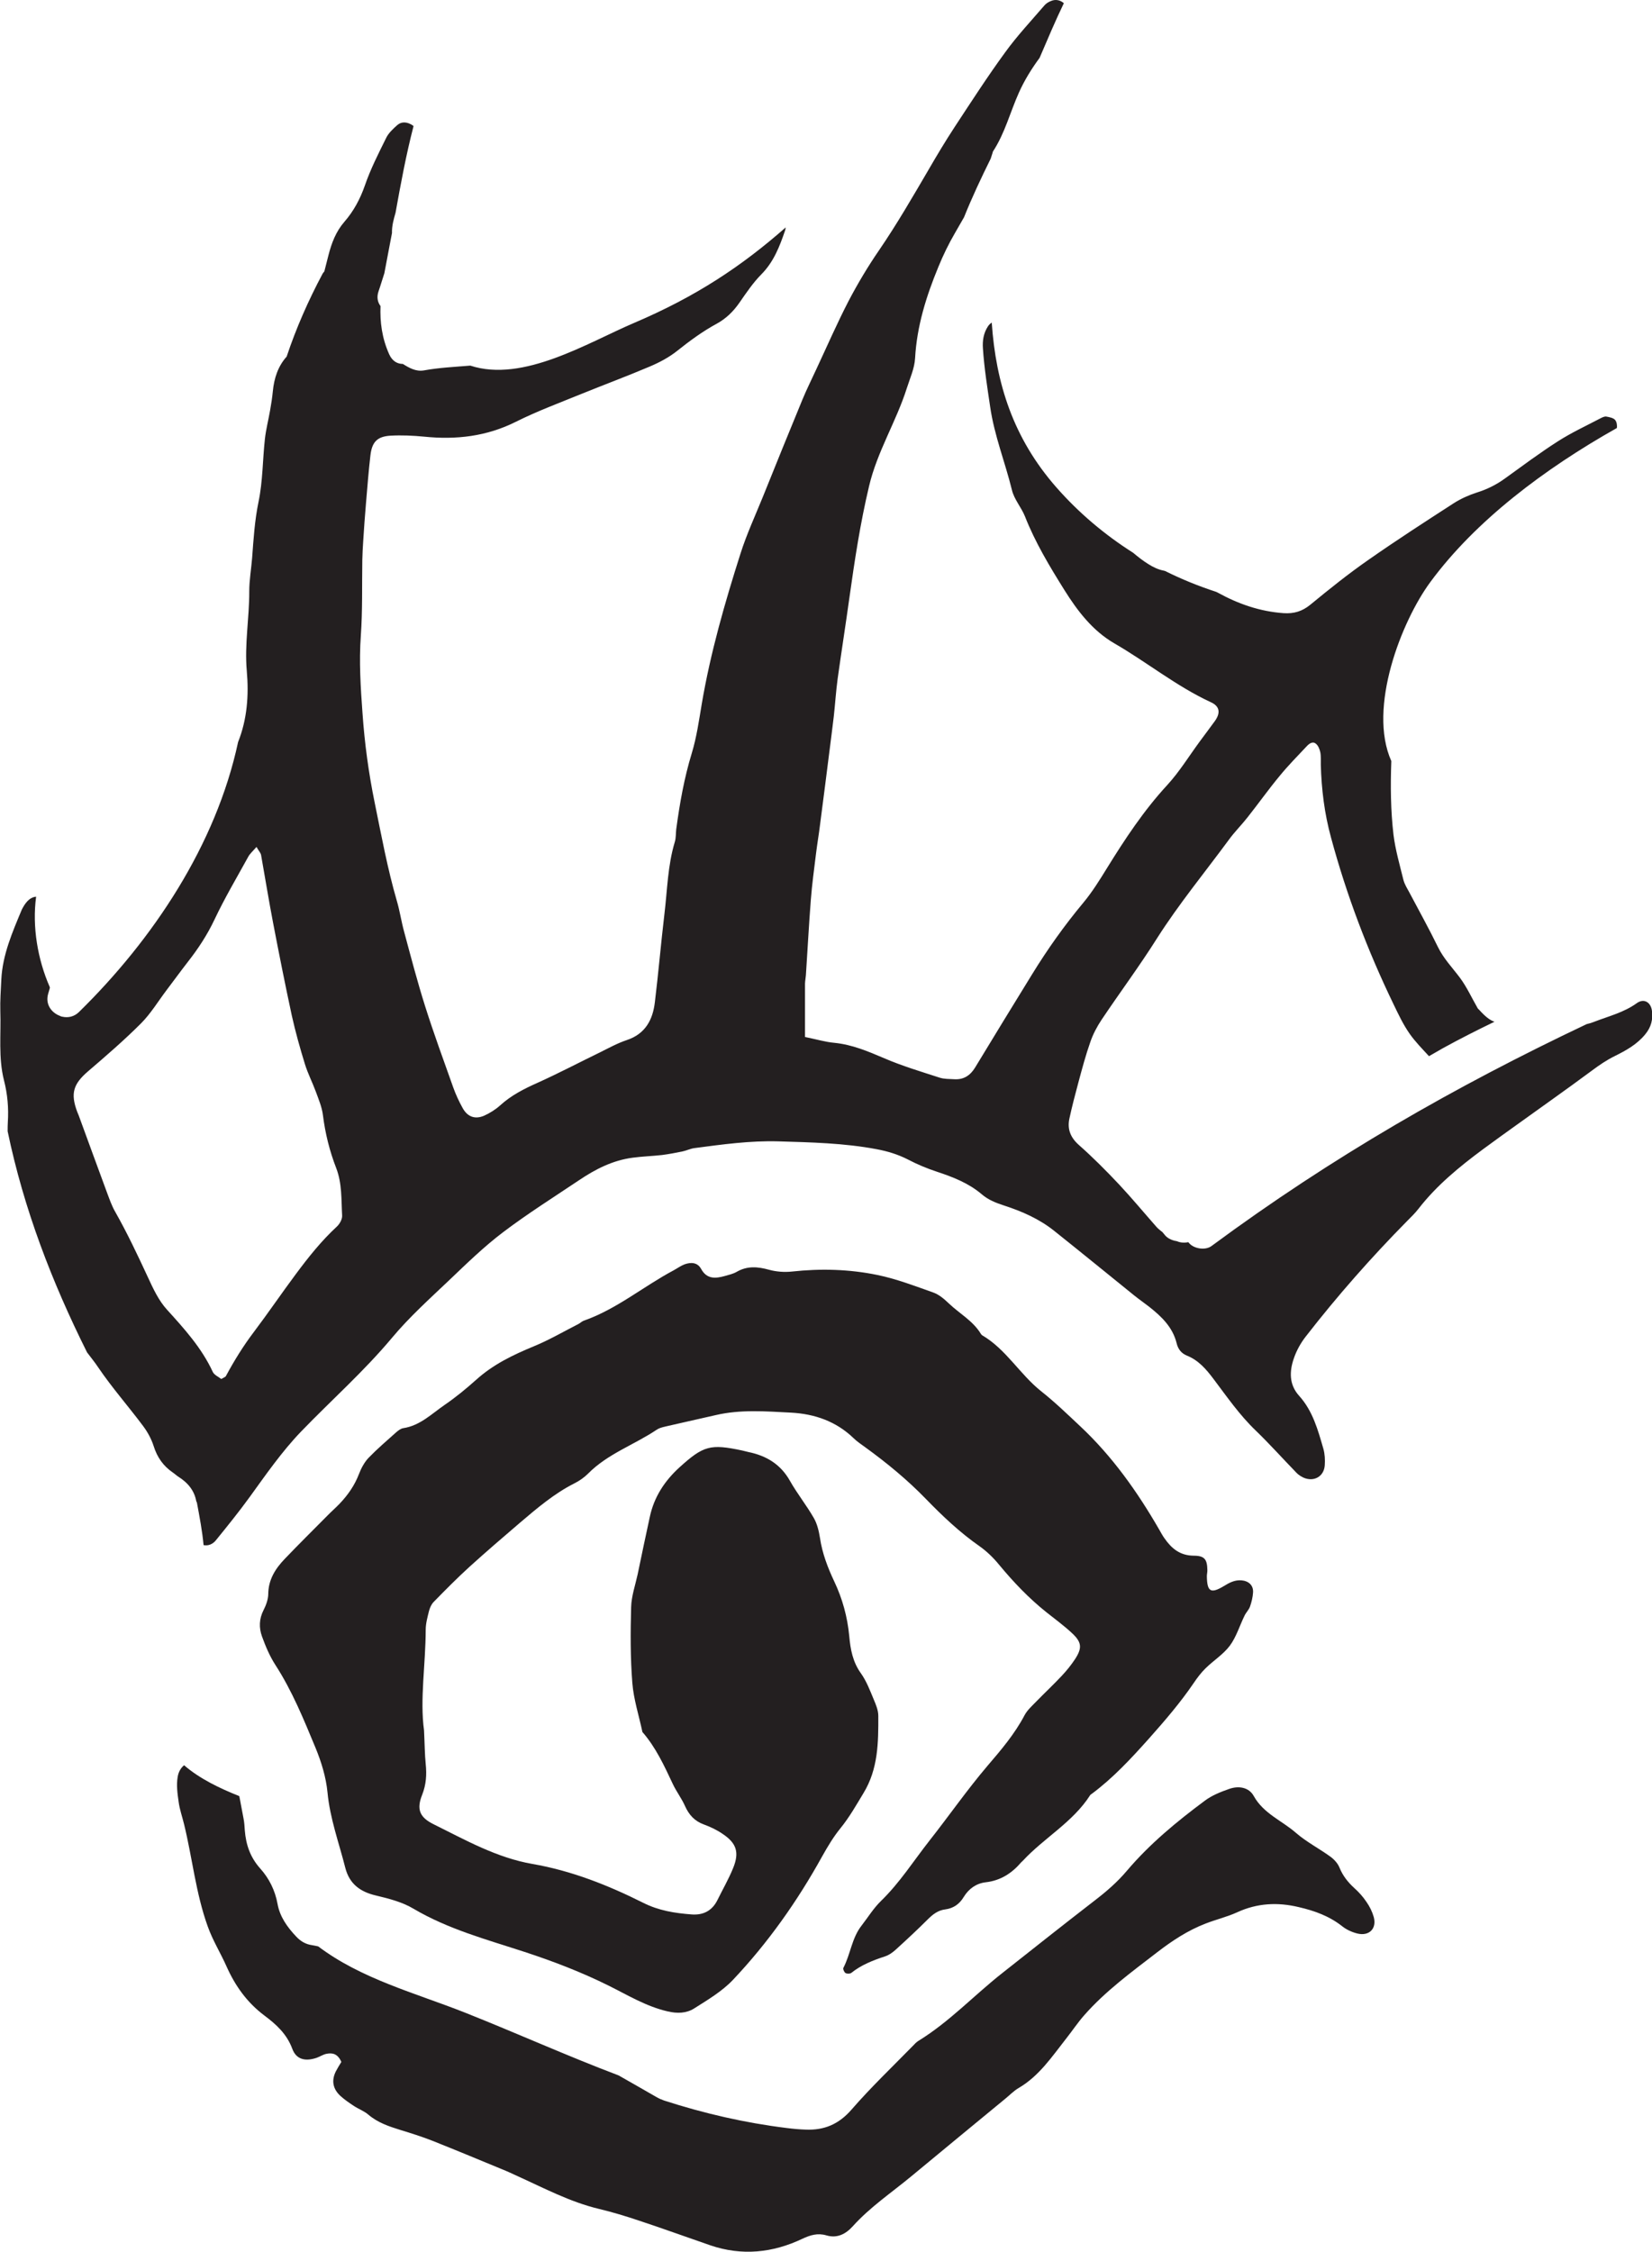 <?xml version="1.0" encoding="UTF-8" standalone="no"?>
<!-- Created with Inkscape (http://www.inkscape.org/) -->

<svg
   width="17.613"
   height="24"
   viewBox="0 0 4.66 6.35"
   version="1.1"
   id="svg62862"
   inkscape:version="1.2.1 (9c6d41e4, 2022-07-14)"
   sodipodi:docname="agents-of-dagon.svg"
   xmlns:inkscape="http://www.inkscape.org/namespaces/inkscape"
   xmlns:sodipodi="http://sodipodi.sourceforge.net/DTD/sodipodi-0.dtd"
   xmlns="http://www.w3.org/2000/svg"
   xmlns:svg="http://www.w3.org/2000/svg">
  <sodipodi:namedview
     id="namedview62864"
     pagecolor="#505050"
     bordercolor="#eeeeee"
     borderopacity="1"
     inkscape:showpageshadow="0"
     inkscape:pageopacity="0"
     inkscape:pagecheckerboard="0"
     inkscape:deskcolor="#505050"
     inkscape:document-units="mm"
     showgrid="false"
     inkscape:zoom="0.7046647"
     inkscape:cx="-5.6764586"
     inkscape:cy="213.57675"
     inkscape:window-width="1390"
     inkscape:window-height="941"
     inkscape:window-x="0"
     inkscape:window-y="25"
     inkscape:window-maximized="0"
     inkscape:current-layer="layer1" />
  <defs
     id="defs62859">
    <clipPath
       clipPathUnits="userSpaceOnUse"
       id="clipPath57933">
      <path
         d="m 319.951,444.219 h 24.699 v 24.699 h -24.699 z"
         id="path57931" />
    </clipPath>
  </defs>
  <g
     inkscape:label="Layer 1"
     inkscape:groupmode="layer"
     id="layer1"
     transform="translate(-106.557,-92.195)">
    <g
       id="g57927"
       transform="matrix(0.279,0,0,-0.279,16.096,222.715)">
      <g
         id="g57929"
         clip-path="url(#clipPath57933)">
        <g
           id="g57935"
           transform="translate(336.303,452.089)">
          <path
             d="m 0,0 c -0.139,0.001 -0.224,0.072 -0.296,0.175 -0.021,0.029 -0.037,0.06 -0.055,0.091 -0.22,0.381 -0.473,0.738 -0.796,1.041 -0.129,0.121 -0.257,0.245 -0.395,0.354 -0.217,0.172 -0.355,0.425 -0.598,0.567 -0.006,0.004 -0.011,0.01 -0.014,0.016 -0.08,0.131 -0.215,0.203 -0.322,0.305 -0.046,0.044 -0.098,0.089 -0.155,0.11 C -2.817,2.725 -3.004,2.797 -3.197,2.837 -3.482,2.896 -3.772,2.904 -4.064,2.872 -4.139,2.864 -4.221,2.87 -4.294,2.89 -4.409,2.922 -4.515,2.931 -4.622,2.869 -4.658,2.848 -4.701,2.839 -4.742,2.827 -4.836,2.801 -4.923,2.793 -4.981,2.898 -5.018,2.966 -5.084,2.968 -5.149,2.945 -5.188,2.93 -5.223,2.904 -5.26,2.884 -5.566,2.721 -5.834,2.493 -6.166,2.376 -6.186,2.37 -6.201,2.353 -6.22,2.343 -6.371,2.266 -6.518,2.18 -6.674,2.116 -6.885,2.029 -7.086,1.932 -7.257,1.777 -7.357,1.688 -7.461,1.602 -7.572,1.526 -7.705,1.435 -7.822,1.315 -7.993,1.289 -8.019,1.285 -8.044,1.265 -8.065,1.247 -8.16,1.162 -8.257,1.079 -8.345,0.988 -8.387,0.943 -8.419,0.883 -8.441,0.825 -8.485,0.71 -8.553,0.613 -8.637,0.525 -8.676,0.484 -8.719,0.447 -8.759,0.406 -8.903,0.261 -9.049,0.116 -9.191,-0.032 -9.286,-0.131 -9.357,-0.242 -9.358,-0.388 -9.359,-0.442 -9.38,-0.5 -9.405,-0.549 c -0.046,-0.089 -0.048,-0.18 -0.016,-0.268 0.036,-0.099 0.078,-0.199 0.135,-0.287 0.17,-0.263 0.287,-0.551 0.406,-0.838 0.059,-0.143 0.106,-0.297 0.121,-0.45 0.025,-0.265 0.116,-0.51 0.18,-0.763 0.042,-0.163 0.151,-0.243 0.311,-0.28 0.13,-0.031 0.266,-0.066 0.378,-0.133 0.352,-0.208 0.742,-0.312 1.124,-0.437 0.29,-0.095 0.571,-0.203 0.844,-0.338 0.196,-0.097 0.384,-0.213 0.602,-0.263 0.097,-0.023 0.189,-0.02 0.267,0.029 0.136,0.086 0.281,0.172 0.391,0.287 0.356,0.376 0.654,0.798 0.905,1.252 0.055,0.098 0.114,0.197 0.185,0.284 0.09,0.111 0.159,0.233 0.232,0.354 0.149,0.244 0.151,0.512 0.15,0.781 0,0.055 -0.023,0.111 -0.045,0.163 -0.038,0.091 -0.074,0.187 -0.13,0.266 -0.084,0.116 -0.107,0.244 -0.119,0.379 -0.018,0.192 -0.069,0.377 -0.151,0.55 -0.067,0.142 -0.122,0.286 -0.145,0.442 -0.011,0.068 -0.028,0.141 -0.062,0.2 C -3.916,0.51 -4.01,0.627 -4.083,0.756 -4.177,0.924 -4.322,1.011 -4.504,1.048 -4.524,1.052 -4.545,1.059 -4.565,1.063 -4.888,1.132 -4.958,1.112 -5.199,0.894 -5.35,0.757 -5.457,0.594 -5.5,0.393 -5.542,0.2 -5.583,0.006 -5.623,-0.188 c -0.024,-0.11 -0.063,-0.221 -0.066,-0.332 -0.007,-0.255 -0.008,-0.511 0.012,-0.765 0.013,-0.167 0.067,-0.331 0.102,-0.497 0.136,-0.156 0.221,-0.342 0.308,-0.527 0.036,-0.076 0.089,-0.145 0.123,-0.222 0.04,-0.089 0.097,-0.152 0.191,-0.186 0.066,-0.024 0.131,-0.055 0.189,-0.095 0.141,-0.094 0.171,-0.187 0.106,-0.346 -0.045,-0.111 -0.106,-0.216 -0.159,-0.324 -0.054,-0.108 -0.144,-0.153 -0.261,-0.144 -0.169,0.013 -0.332,0.038 -0.49,0.118 -0.355,0.178 -0.725,0.324 -1.118,0.392 -0.363,0.063 -0.678,0.242 -1.001,0.402 -0.142,0.07 -0.173,0.152 -0.115,0.297 0.041,0.104 0.047,0.204 0.036,0.311 -0.01,0.099 -0.01,0.198 -0.017,0.341 -0.043,0.311 0.016,0.664 0.017,1.017 0,0.063 0.018,0.126 0.033,0.188 0.009,0.033 0.024,0.069 0.048,0.093 0.118,0.121 0.237,0.241 0.362,0.355 0.168,0.152 0.34,0.3 0.512,0.447 0.172,0.146 0.344,0.293 0.548,0.396 0.05,0.025 0.099,0.059 0.138,0.098 0.198,0.201 0.466,0.291 0.694,0.444 0.034,0.023 0.08,0.03 0.121,0.04 0.158,0.037 0.317,0.071 0.476,0.108 0.252,0.059 0.507,0.038 0.762,0.025 0.24,-0.013 0.456,-0.088 0.633,-0.259 0.035,-0.034 0.077,-0.062 0.117,-0.091 0.218,-0.158 0.426,-0.329 0.613,-0.522 0.168,-0.173 0.342,-0.338 0.541,-0.477 0.074,-0.052 0.142,-0.118 0.199,-0.188 0.145,-0.175 0.3,-0.338 0.478,-0.48 0.088,-0.07 0.18,-0.137 0.262,-0.214 0.097,-0.091 0.101,-0.149 0.028,-0.261 -0.039,-0.059 -0.084,-0.115 -0.132,-0.166 -0.082,-0.088 -0.17,-0.17 -0.254,-0.256 -0.044,-0.046 -0.095,-0.09 -0.124,-0.144 -0.1,-0.19 -0.236,-0.35 -0.375,-0.512 -0.206,-0.242 -0.388,-0.504 -0.585,-0.754 -0.162,-0.206 -0.302,-0.428 -0.492,-0.612 -0.075,-0.073 -0.132,-0.166 -0.197,-0.25 -0.098,-0.125 -0.111,-0.288 -0.183,-0.426 -0.006,-0.011 0.008,-0.044 0.021,-0.052 0.014,-0.009 0.046,-0.009 0.059,0.001 0.101,0.081 0.219,0.127 0.341,0.167 0.038,0.012 0.075,0.038 0.106,0.066 0.11,0.1 0.219,0.201 0.324,0.306 0.052,0.052 0.105,0.094 0.18,0.103 0.082,0.011 0.143,0.054 0.186,0.126 0.051,0.083 0.127,0.137 0.222,0.148 0.151,0.017 0.265,0.092 0.36,0.203 0.004,0.005 0.011,0.009 0.015,0.014 0.216,0.233 0.505,0.389 0.68,0.662 0.003,0.006 0.01,0.01 0.016,0.014 0.217,0.161 0.399,0.358 0.579,0.559 0.16,0.18 0.317,0.362 0.453,0.562 0.035,0.052 0.074,0.104 0.119,0.148 0.08,0.079 0.18,0.141 0.246,0.229 0.066,0.089 0.099,0.202 0.149,0.304 0.015,0.032 0.043,0.058 0.055,0.091 0.016,0.046 0.028,0.095 0.031,0.143 0.005,0.072 -0.044,0.117 -0.118,0.123 -0.068,0.005 -0.122,-0.024 -0.177,-0.058 -0.133,-0.08 -0.17,-0.057 -0.172,0.1 0,0.021 0.006,0.042 0.005,0.063 C 0.135,-0.039 0.11,0 0,0"
             style="fill:#231f20;fill-opacity:1;fill-rule:nonzero;stroke:none"
             id="path57937" />
        </g>
        <g
           id="g57939"
           transform="translate(338.122,448.438)">
          <path
             d="M 0,0 C -0.015,0.053 -0.041,0.105 -0.073,0.151 -0.108,0.204 -0.152,0.252 -0.199,0.294 -0.263,0.353 -0.313,0.417 -0.346,0.498 -0.363,0.541 -0.4,0.581 -0.438,0.609 -0.553,0.692 -0.681,0.758 -0.787,0.85 -0.929,0.974 -1.114,1.044 -1.213,1.222 -1.262,1.311 -1.366,1.327 -1.46,1.294 -1.546,1.264 -1.635,1.229 -1.707,1.175 -1.991,0.964 -2.264,0.739 -2.495,0.467 -2.591,0.353 -2.703,0.256 -2.822,0.165 -3.135,-0.077 -3.446,-0.323 -3.757,-0.569 -4.04,-0.792 -4.288,-1.058 -4.597,-1.249 -4.615,-1.26 -4.632,-1.274 -4.646,-1.29 -4.858,-1.507 -5.08,-1.718 -5.279,-1.947 -5.408,-2.096 -5.556,-2.158 -5.744,-2.15 c -0.063,0.002 -0.127,0.008 -0.19,0.016 -0.423,0.052 -0.836,0.147 -1.241,0.278 -0.026,0.009 -0.053,0.021 -0.077,0.035 -0.128,0.073 -0.255,0.147 -0.383,0.219 -0.521,0.197 -1.03,0.427 -1.554,0.635 -0.504,0.199 -1.048,0.34 -1.483,0.669 -0.02,0.004 -0.04,0.009 -0.06,0.012 -0.067,0.009 -0.119,0.04 -0.164,0.089 -0.089,0.094 -0.164,0.199 -0.187,0.328 -0.025,0.138 -0.086,0.259 -0.175,0.358 -0.101,0.113 -0.144,0.239 -0.156,0.384 -0.003,0.042 -0.005,0.085 -0.014,0.127 -0.021,0.105 -0.031,0.171 -0.042,0.221 -0.201,0.08 -0.401,0.176 -0.558,0.312 -0.033,-0.027 -0.057,-0.067 -0.065,-0.119 -0.014,-0.082 -0.002,-0.169 0.01,-0.252 0.01,-0.076 0.037,-0.151 0.055,-0.226 0.084,-0.343 0.118,-0.696 0.239,-1.032 0.051,-0.143 0.129,-0.267 0.189,-0.402 0.088,-0.198 0.208,-0.367 0.384,-0.499 0.118,-0.088 0.226,-0.185 0.282,-0.336 0.04,-0.109 0.132,-0.13 0.247,-0.091 0.033,0.012 0.064,0.033 0.098,0.04 0.059,0.012 0.114,0.003 0.151,-0.082 -0.02,-0.033 -0.039,-0.063 -0.055,-0.094 -0.048,-0.095 -0.03,-0.18 0.046,-0.25 0.042,-0.038 0.089,-0.07 0.136,-0.101 0.047,-0.031 0.103,-0.051 0.145,-0.087 0.095,-0.081 0.207,-0.119 0.323,-0.155 0.108,-0.033 0.216,-0.067 0.321,-0.108 0.237,-0.094 0.472,-0.192 0.707,-0.289 0.053,-0.021 0.104,-0.045 0.156,-0.069 0.27,-0.122 0.532,-0.262 0.824,-0.332 0.138,-0.033 0.273,-0.074 0.407,-0.119 0.242,-0.08 0.481,-0.167 0.722,-0.25 0.318,-0.108 0.629,-0.076 0.928,0.066 0.081,0.038 0.156,0.061 0.244,0.035 0.109,-0.032 0.195,0.013 0.266,0.091 0.176,0.196 0.395,0.342 0.596,0.509 0.315,0.262 0.633,0.522 0.949,0.783 0.044,0.036 0.084,0.078 0.132,0.106 0.209,0.122 0.338,0.318 0.482,0.501 0.061,0.077 0.116,0.16 0.181,0.234 0.216,0.246 0.48,0.438 0.738,0.637 0.152,0.117 0.311,0.222 0.491,0.291 0.105,0.041 0.217,0.067 0.319,0.114 0.203,0.093 0.409,0.103 0.622,0.052 0.16,-0.037 0.31,-0.091 0.441,-0.195 0.043,-0.034 0.099,-0.059 0.152,-0.072 C -0.045,-0.197 0.033,-0.117 0,0"
             style="fill:#231f20;fill-opacity:1;fill-rule:nonzero;stroke:none"
             id="path57941" />
        </g>
        <g
           id="g57943"
           transform="translate(327.639,455.416)">
          <path
             d="m 0,0 c -0.157,-0.145 -0.289,-0.311 -0.416,-0.482 -0.143,-0.192 -0.278,-0.391 -0.423,-0.583 -0.107,-0.141 -0.199,-0.29 -0.283,-0.446 -0.005,-0.01 -0.022,-0.015 -0.047,-0.03 -0.027,0.022 -0.071,0.04 -0.086,0.072 -0.112,0.242 -0.287,0.435 -0.463,0.629 -0.084,0.092 -0.14,0.213 -0.193,0.328 -0.104,0.224 -0.209,0.447 -0.331,0.662 -0.035,0.061 -0.058,0.129 -0.083,0.195 -0.096,0.259 -0.19,0.518 -0.285,0.777 -0.005,0.013 -0.011,0.026 -0.016,0.039 -0.069,0.185 -0.039,0.28 0.11,0.408 0.182,0.156 0.364,0.313 0.534,0.483 0.099,0.099 0.173,0.222 0.258,0.335 0.073,0.096 0.143,0.193 0.217,0.288 0.105,0.134 0.197,0.274 0.27,0.429 0.103,0.218 0.226,0.425 0.342,0.636 0.016,0.029 0.044,0.053 0.082,0.097 0.026,-0.044 0.042,-0.061 0.046,-0.079 0.041,-0.23 0.078,-0.46 0.122,-0.689 0.06,-0.313 0.122,-0.625 0.189,-0.936 0.037,-0.166 0.083,-0.33 0.133,-0.492 C -0.294,1.547 -0.248,1.458 -0.214,1.366 -0.185,1.287 -0.151,1.207 -0.141,1.125 -0.118,0.941 -0.074,0.764 -0.007,0.591 0.053,0.436 0.044,0.271 0.053,0.11 0.055,0.074 0.028,0.026 0,0 M 13.296,2.182 C 13.284,2.269 13.214,2.309 13.143,2.258 13.013,2.164 12.861,2.127 12.716,2.071 12.689,2.06 12.663,2.052 12.636,2.046 11.307,1.416 10.068,0.708 8.843,-0.197 8.781,-0.243 8.666,-0.225 8.617,-0.168 8.614,-0.164 8.611,-0.161 8.608,-0.158 8.57,-0.166 8.529,-0.164 8.493,-0.148 8.465,-0.144 8.437,-0.135 8.413,-0.121 8.394,-0.11 8.378,-0.096 8.365,-0.078 8.358,-0.07 8.354,-0.064 8.349,-0.059 8.346,-0.057 8.345,-0.054 8.342,-0.052 8.339,-0.049 8.337,-0.049 8.333,-0.046 8.317,-0.032 8.3,-0.019 8.286,-0.003 8.16,0.14 8.038,0.287 7.908,0.426 7.777,0.565 7.642,0.701 7.499,0.827 7.415,0.903 7.384,0.987 7.406,1.091 7.433,1.215 7.465,1.338 7.498,1.46 c 0.037,0.137 0.073,0.273 0.12,0.406 0.027,0.079 0.068,0.156 0.114,0.225 0.185,0.276 0.384,0.543 0.561,0.824 0.221,0.347 0.482,0.664 0.725,0.994 0.058,0.08 0.129,0.15 0.19,0.228 0.11,0.139 0.212,0.283 0.325,0.419 0.085,0.104 0.18,0.2 0.272,0.298 C 9.829,4.88 9.864,4.907 9.896,4.882 9.921,4.864 9.936,4.826 9.943,4.794 9.951,4.753 9.947,4.709 9.948,4.667 9.955,4.418 9.985,4.174 10.051,3.933 c 0.157,-0.582 0.37,-1.143 0.632,-1.685 0.049,-0.102 0.098,-0.206 0.163,-0.299 0.056,-0.08 0.127,-0.152 0.196,-0.227 0.047,0.027 0.094,0.054 0.141,0.081 0.171,0.094 0.345,0.182 0.521,0.267 -0.048,0.016 -0.096,0.055 -0.156,0.122 -0.005,0.005 -0.011,0.009 -0.014,0.015 -0.06,0.104 -0.11,0.215 -0.181,0.31 -0.076,0.101 -0.164,0.192 -0.221,0.309 -0.09,0.185 -0.19,0.364 -0.286,0.546 -0.023,0.043 -0.051,0.086 -0.063,0.133 -0.037,0.151 -0.081,0.302 -0.1,0.455 -0.029,0.248 -0.031,0.496 -0.022,0.745 -0.241,0.539 0.104,1.416 0.395,1.81 0.456,0.619 1.153,1.144 1.885,1.556 C 12.946,8.096 12.94,8.131 12.926,8.15 12.91,8.173 12.868,8.181 12.835,8.187 12.817,8.19 12.794,8.179 12.775,8.169 12.632,8.094 12.483,8.025 12.347,7.938 12.162,7.82 11.986,7.688 11.808,7.56 11.721,7.497 11.628,7.451 11.525,7.419 11.445,7.393 11.366,7.358 11.295,7.313 11.004,7.125 10.713,6.937 10.43,6.739 10.227,6.598 10.034,6.443 9.843,6.286 9.76,6.218 9.677,6.193 9.571,6.2 9.332,6.217 9.114,6.293 8.907,6.407 8.902,6.41 8.896,6.412 8.891,6.415 8.713,6.473 8.54,6.543 8.374,6.626 8.369,6.627 8.364,6.629 8.359,6.63 8.305,6.64 8.251,6.666 8.204,6.696 8.149,6.73 8.1,6.769 8.051,6.81 7.764,6.992 7.501,7.213 7.273,7.473 6.839,7.968 6.663,8.521 6.621,9.137 6.606,9.127 6.593,9.115 6.582,9.098 6.538,9.03 6.526,8.955 6.532,8.874 6.545,8.677 6.576,8.482 6.605,8.286 6.647,7.995 6.756,7.726 6.825,7.445 6.847,7.351 6.919,7.271 6.956,7.18 7.06,6.915 7.206,6.673 7.356,6.433 7.488,6.222 7.641,6.022 7.86,5.895 8.191,5.704 8.489,5.46 8.838,5.299 8.927,5.258 8.936,5.191 8.876,5.108 8.826,5.039 8.775,4.972 8.725,4.904 8.616,4.756 8.519,4.597 8.395,4.462 8.158,4.205 7.968,3.917 7.785,3.621 7.711,3.501 7.636,3.38 7.546,3.272 7.355,3.043 7.184,2.802 7.028,2.548 6.835,2.235 6.643,1.921 6.452,1.606 6.403,1.526 6.336,1.483 6.242,1.489 6.192,1.492 6.14,1.49 6.094,1.505 5.906,1.566 5.715,1.623 5.534,1.701 5.37,1.771 5.21,1.839 5.03,1.857 4.939,1.865 4.851,1.892 4.733,1.916 c 0,0.188 0,0.364 0,0.54 0.001,0.028 0.007,0.057 0.009,0.085 0.017,0.254 0.03,0.509 0.05,0.763 0.012,0.155 0.033,0.309 0.052,0.463 0.012,0.099 0.029,0.196 0.041,0.295 0.033,0.252 0.065,0.505 0.097,0.758 0.014,0.112 0.029,0.224 0.042,0.337 0.014,0.126 0.022,0.254 0.039,0.38 0.038,0.273 0.081,0.546 0.119,0.82 0.053,0.378 0.11,0.755 0.199,1.128 0.082,0.348 0.274,0.651 0.381,0.988 0.032,0.101 0.078,0.199 0.084,0.305 0.018,0.323 0.113,0.626 0.235,0.921 0.048,0.118 0.104,0.233 0.168,0.343 0.03,0.053 0.062,0.107 0.092,0.16 0.081,0.202 0.173,0.397 0.269,0.591 0.007,0.025 0.017,0.048 0.023,0.073 0.121,0.184 0.174,0.398 0.263,0.596 0.056,0.125 0.128,0.241 0.209,0.351 0.08,0.186 0.158,0.372 0.245,0.552 -0.033,0.03 -0.081,0.043 -0.129,0.023 C 7.195,12.378 7.169,12.362 7.152,12.341 7.018,12.185 6.877,12.035 6.757,11.869 6.578,11.624 6.413,11.368 6.246,11.114 6.153,10.972 6.066,10.827 5.981,10.68 5.82,10.405 5.661,10.13 5.481,9.867 5.369,9.704 5.267,9.533 5.175,9.358 5.058,9.132 4.956,8.898 4.848,8.667 4.801,8.565 4.75,8.463 4.707,8.359 4.572,8.032 4.439,7.704 4.307,7.376 4.23,7.186 4.143,6.998 4.081,6.803 3.922,6.304 3.777,5.8 3.689,5.282 3.661,5.115 3.637,4.945 3.588,4.784 3.511,4.532 3.466,4.276 3.431,4.016 3.426,3.974 3.429,3.929 3.417,3.889 3.344,3.649 3.341,3.4 3.311,3.154 3.276,2.859 3.251,2.563 3.215,2.268 3.194,2.089 3.118,1.946 2.929,1.884 2.836,1.853 2.748,1.804 2.659,1.76 2.449,1.658 2.242,1.549 2.029,1.453 1.892,1.392 1.762,1.326 1.65,1.224 1.603,1.182 1.547,1.147 1.49,1.121 1.398,1.081 1.322,1.108 1.273,1.195 1.235,1.263 1.202,1.334 1.176,1.407 1.079,1.68 0.979,1.952 0.892,2.227 0.813,2.477 0.747,2.73 0.679,2.983 0.651,3.085 0.636,3.191 0.606,3.292 0.511,3.619 0.45,3.953 0.382,4.285 0.321,4.583 0.28,4.886 0.259,5.188 0.24,5.448 0.223,5.709 0.242,5.972 0.26,6.226 0.253,6.482 0.257,6.737 0.259,6.8 0.261,6.864 0.266,6.927 0.274,7.054 0.283,7.182 0.294,7.309 0.308,7.471 0.32,7.633 0.339,7.795 0.355,7.931 0.408,7.986 0.543,7.994 0.655,8 0.77,7.995 0.882,7.984 1.206,7.951 1.514,7.986 1.811,8.135 2.025,8.242 2.252,8.326 2.475,8.417 2.704,8.51 2.936,8.596 3.164,8.693 3.261,8.734 3.357,8.785 3.439,8.85 3.567,8.952 3.697,9.048 3.841,9.126 3.936,9.178 4.01,9.251 4.072,9.341 4.14,9.439 4.208,9.54 4.292,9.625 c 0.125,0.126 0.185,0.283 0.24,0.444 0.003,0.009 0.004,0.02 0.006,0.03 C 4.091,9.706 3.632,9.401 3.008,9.135 2.534,8.933 1.883,8.527 1.349,8.702 1.193,8.689 1.036,8.682 0.882,8.654 0.801,8.639 0.732,8.678 0.667,8.719 0.612,8.719 0.56,8.747 0.529,8.816 0.455,8.981 0.435,9.142 0.441,9.304 0.412,9.343 0.4,9.394 0.422,9.456 c 0.021,0.06 0.038,0.12 0.058,0.18 0.015,0.083 0.032,0.167 0.048,0.254 0.01,0.05 0.019,0.101 0.029,0.152 -0.002,0.072 0.017,0.139 0.036,0.205 0.053,0.295 0.107,0.587 0.182,0.876 C 0.772,11.125 0.77,11.128 0.767,11.13 0.711,11.167 0.654,11.172 0.609,11.132 0.568,11.095 0.523,11.054 0.499,11.005 0.421,10.847 0.34,10.689 0.283,10.523 0.235,10.386 0.17,10.264 0.076,10.156 -0.01,10.057 -0.054,9.941 -0.086,9.815 -0.1,9.761 -0.113,9.708 -0.127,9.654 -0.135,9.645 -0.141,9.637 -0.144,9.632 -0.289,9.36 -0.412,9.081 -0.508,8.793 -0.595,8.696 -0.635,8.576 -0.648,8.44 -0.654,8.377 -0.664,8.314 -0.675,8.252 -0.692,8.154 -0.717,8.058 -0.728,7.96 -0.751,7.749 -0.749,7.534 -0.792,7.327 -0.831,7.138 -0.843,6.949 -0.857,6.759 -0.866,6.646 -0.886,6.534 -0.886,6.421 -0.885,6.152 -0.935,5.886 -0.911,5.616 -0.889,5.368 -0.908,5.125 -0.999,4.897 -1.222,3.857 -1.859,2.902 -2.608,2.168 -2.657,2.12 -2.719,2.108 -2.776,2.121 -2.786,2.122 -2.794,2.126 -2.802,2.13 -2.886,2.162 -2.949,2.246 -2.92,2.35 l 0.018,0.062 c 0,0.004 -10e-4,0.007 -0.002,0.011 C -3.025,2.699 -3.082,3.03 -3.041,3.334 -3.091,3.331 -3.136,3.295 -3.176,3.222 -3.179,3.216 -3.183,3.209 -3.186,3.203 -3.281,2.975 -3.381,2.747 -3.393,2.495 -3.398,2.389 -3.406,2.282 -3.403,2.176 -3.395,1.943 -3.424,1.707 -3.366,1.478 -3.33,1.338 -3.318,1.198 -3.327,1.056 -3.329,1.025 -3.329,0.994 -3.329,0.963 c 0.164,-0.788 0.448,-1.524 0.803,-2.235 0.038,-0.051 0.078,-0.099 0.113,-0.152 0.139,-0.205 0.304,-0.392 0.452,-0.59 0.046,-0.061 0.085,-0.132 0.108,-0.204 0.036,-0.115 0.098,-0.203 0.195,-0.269 0.018,-0.012 0.033,-0.027 0.051,-0.039 0.105,-0.065 0.167,-0.148 0.185,-0.25 0.002,-0.006 0.006,-0.01 0.007,-0.016 0.027,-0.146 0.054,-0.286 0.067,-0.428 0.043,-0.009 0.09,0.006 0.124,0.048 0.116,0.143 0.232,0.286 0.34,0.435 0.166,0.229 0.326,0.461 0.523,0.666 0.305,0.316 0.634,0.607 0.917,0.945 0.176,0.211 0.383,0.397 0.583,0.587 0.174,0.166 0.348,0.335 0.539,0.48 C 1.926,0.129 2.19,0.295 2.448,0.468 2.614,0.58 2.79,0.67 2.992,0.696 3.09,0.709 3.189,0.712 3.288,0.723 3.357,0.732 3.426,0.745 3.494,0.759 3.536,0.768 3.575,0.788 3.616,0.793 3.897,0.83 4.177,0.869 4.463,0.861 4.795,0.851 5.127,0.844 5.456,0.782 5.569,0.761 5.673,0.729 5.775,0.677 5.868,0.628 5.967,0.587 6.067,0.554 6.23,0.5 6.387,0.439 6.519,0.327 6.585,0.27 6.661,0.24 6.744,0.213 6.926,0.154 7.102,0.077 7.253,-0.044 7.524,-0.26 7.792,-0.479 8.062,-0.697 8.112,-0.737 8.164,-0.773 8.214,-0.812 8.338,-0.91 8.45,-1.017 8.49,-1.178 8.504,-1.238 8.537,-1.281 8.593,-1.304 8.711,-1.351 8.789,-1.442 8.862,-1.539 8.998,-1.719 9.126,-1.905 9.291,-2.063 9.433,-2.2 9.565,-2.348 9.703,-2.49 c 0.019,-0.02 0.045,-0.036 0.07,-0.048 0.105,-0.046 0.207,0.011 0.215,0.124 0.004,0.056 0.001,0.115 -0.014,0.168 -0.055,0.19 -0.107,0.382 -0.245,0.535 -0.103,0.114 -0.099,0.248 -0.053,0.38 0.027,0.079 0.07,0.156 0.122,0.222 0.317,0.408 0.659,0.796 1.022,1.164 0.04,0.04 0.081,0.08 0.116,0.125 0.184,0.237 0.414,0.425 0.653,0.602 0.228,0.168 0.459,0.33 0.689,0.496 0.138,0.099 0.276,0.198 0.412,0.299 0.074,0.055 0.148,0.106 0.232,0.147 0.113,0.056 0.225,0.118 0.308,0.221 0.058,0.071 0.078,0.149 0.066,0.237"
             style="fill:#231f20;fill-opacity:1;fill-rule:nonzero;stroke:none"
             id="path57945" />
        </g>
      </g>
    </g>
  </g>
</svg>
